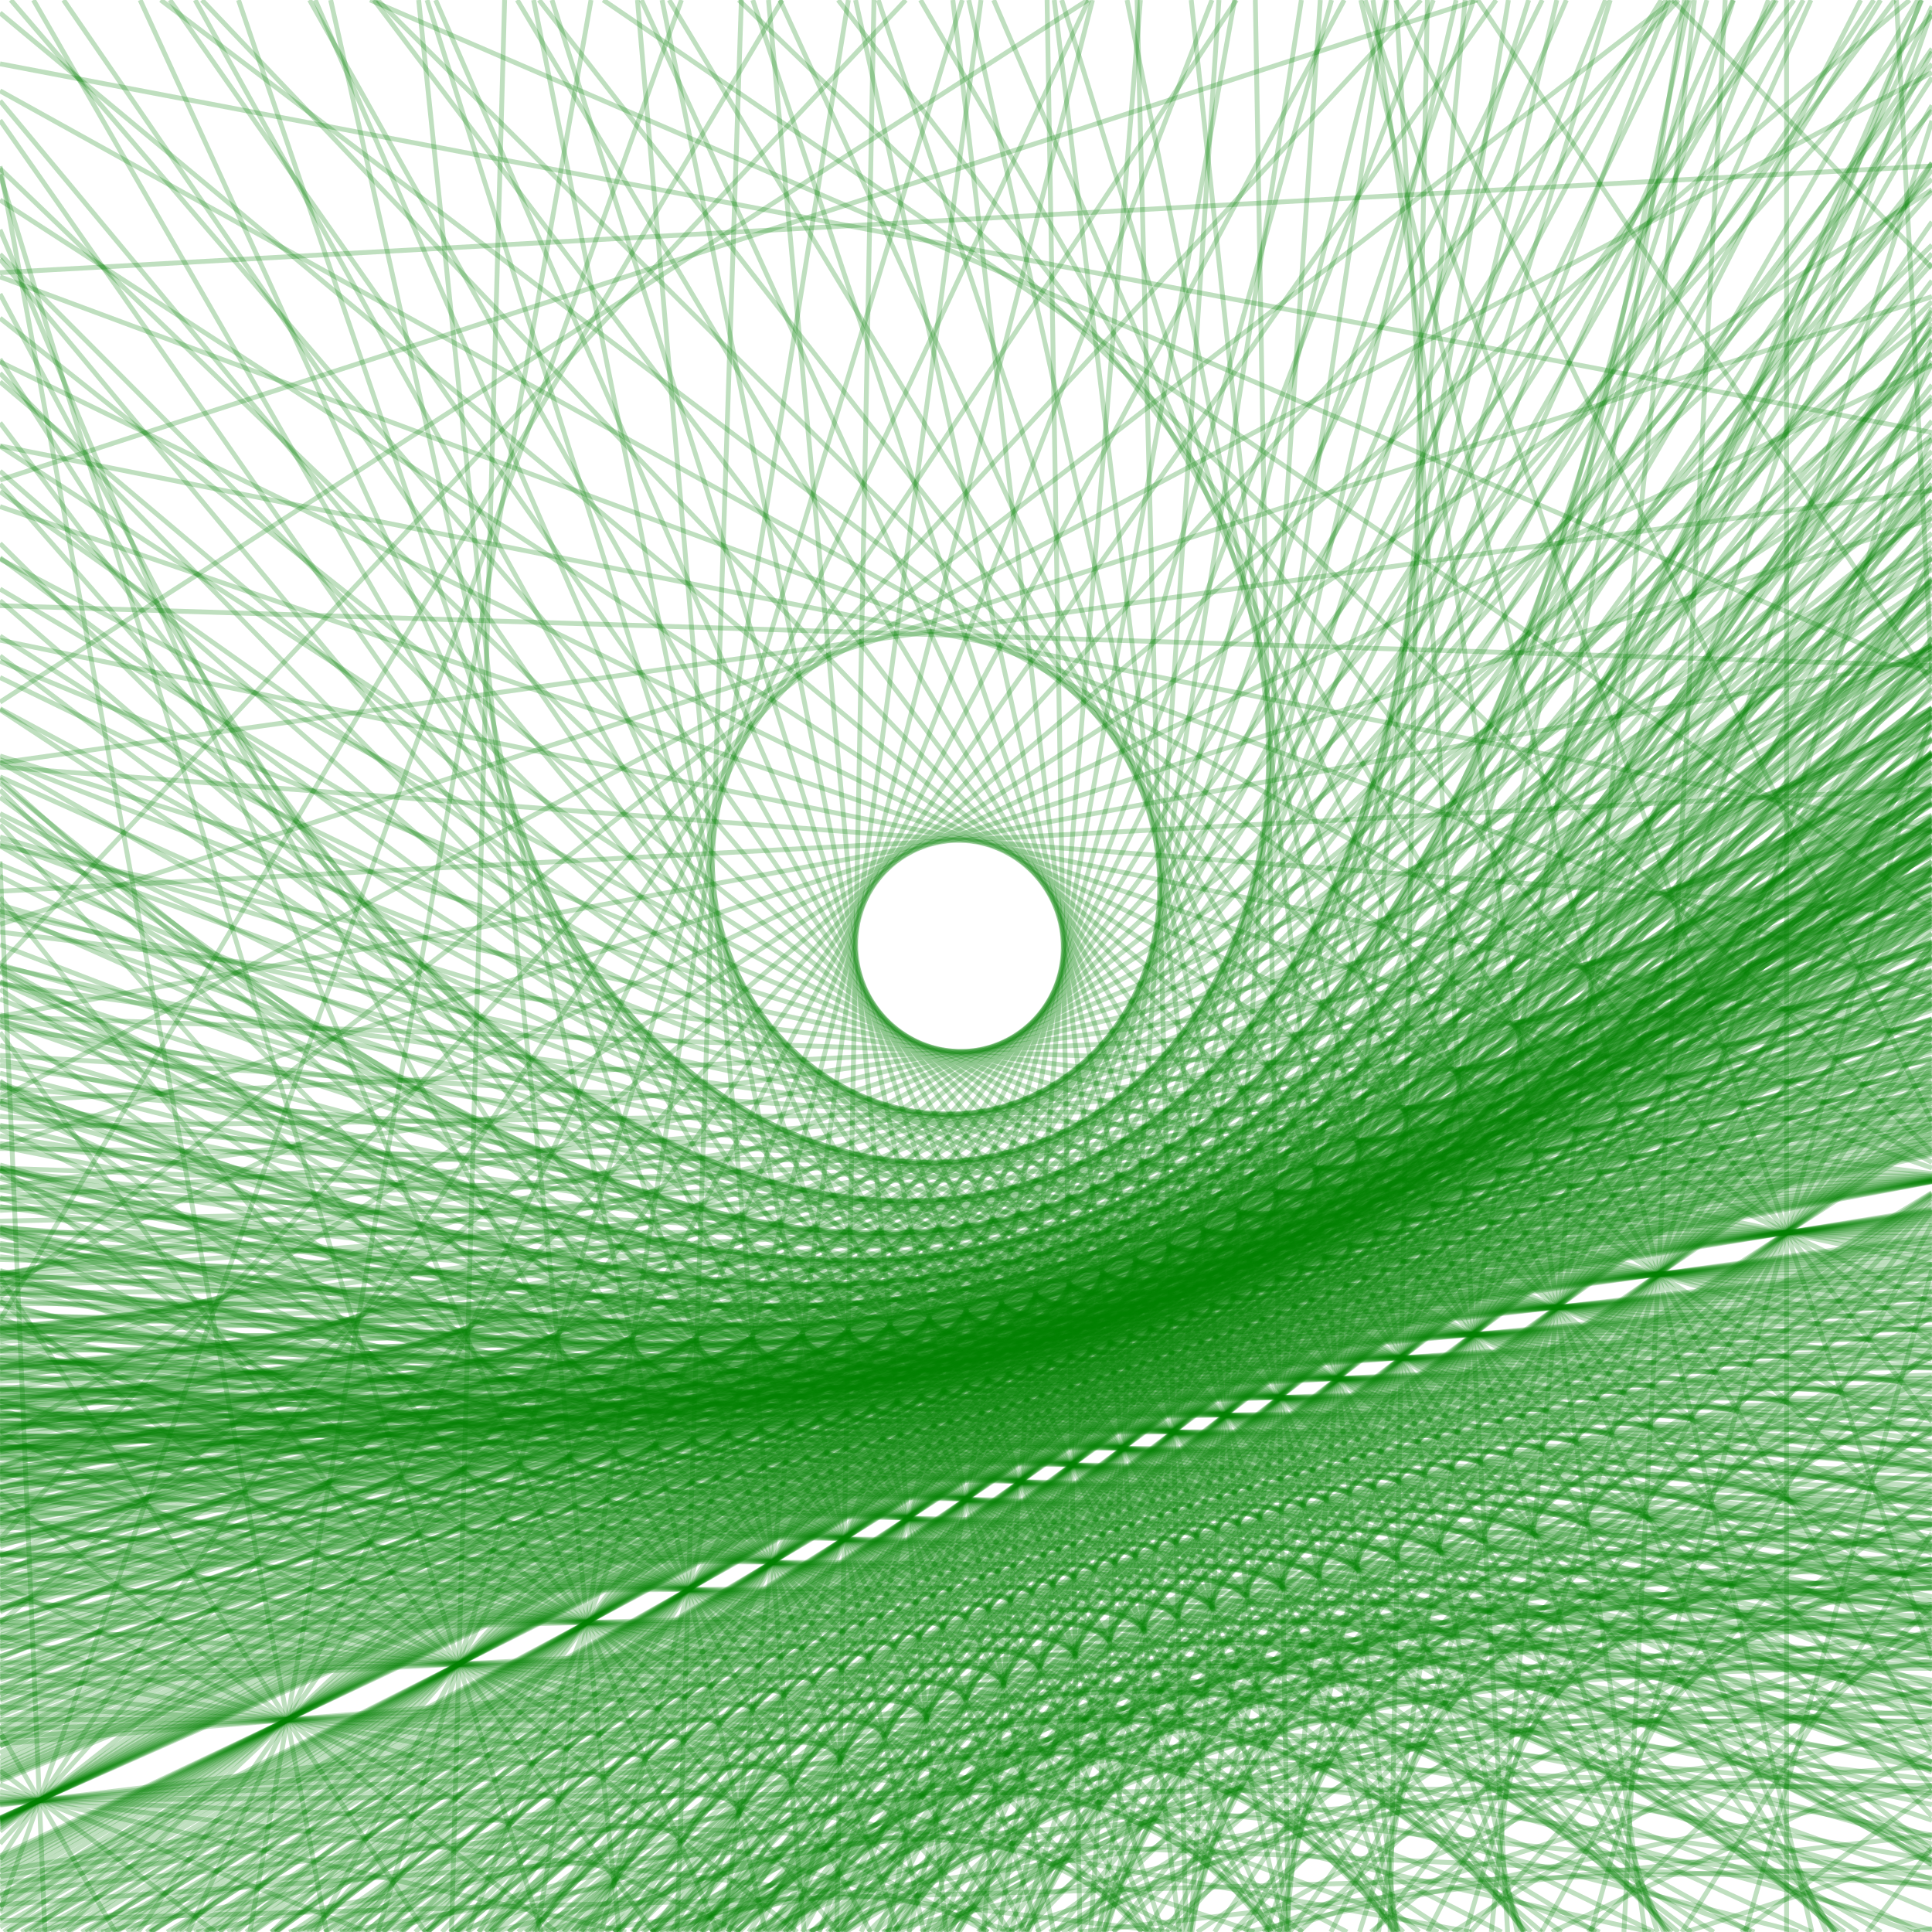 <?xml version="1.0" encoding="UTF-8"?>
<!DOCTYPE svg PUBLIC "-//W3C//DTD SVG 1.1//EN"
    "http://www.w3.org/Graphics/SVG/1.1/DTD/svg11.dtd"><svg width="400" height="400" stroke="black" fill="none" fill-opacity="0.75" font-style="italic" font-family="CMU Serif, sans-serif" xmlns="http://www.w3.org/2000/svg" xmlns:xlink="http://www.w3.org/1999/xlink" version="1.1"><filter id="blur"><feGaussianBlur stdDeviation="2"/></filter><rect width="100%" height="100%" fill="white" stroke="none" fill-opacity="1"/><polygon points="255.606,0.0 183.95,400.0 " stroke-opacity="0.25" stroke="green"/><polygon points="305.094,-5.684341886080802e-14 169.665,400 " stroke-opacity="0.25" stroke="green"/><polygon points="349.422,0.0 156.87,400.0 " stroke-opacity="0.25" stroke="green"/><polygon points="389.357,0.0 145.343,400.0 " stroke-opacity="0.25" stroke="green"/><polygon points="400,35.127 134.904,400.0 " stroke-opacity="0.25" stroke="green"/><polygon points="400,70.176 125.407,400.0 " stroke-opacity="0.25" stroke="green"/><polygon points="400,95.211 116.729,400.0 " stroke-opacity="0.25" stroke="green"/><polygon points="400,113.987 108.769,400.0 " stroke-opacity="0.25" stroke="green"/><polygon points="400,128.59 101.441,400 " stroke-opacity="0.25" stroke="green"/><polygon points="400,140.273 94.673,400 " stroke-opacity="0.25" stroke="green"/><polygon points="400,149.832 88.403,400 " stroke-opacity="0.25" stroke="green"/><polygon points="400,157.798 82.578,400 " stroke-opacity="0.25" stroke="green"/><polygon points="400,164.538 77.152,400.0 " stroke-opacity="0.25" stroke="green"/><polygon points="400,170.315 72.086,400.0 " stroke-opacity="0.25" stroke="green"/><polygon points="400,175.322 67.345,400 " stroke-opacity="0.25" stroke="green"/><polygon points="275.685,0.0 164.076,400.0 " stroke-opacity="0.25" stroke="green"/><polygon points="324.306,0.0 150.819,400.0 " stroke-opacity="0.25" stroke="green"/><polygon points="367.834,0.0 138.952,400.0 " stroke-opacity="0.25" stroke="green"/><polygon points="400.0,10.085 128.266,400.0 " stroke-opacity="0.25" stroke="green"/><polygon points="400,52.491 118.593,400 " stroke-opacity="0.25" stroke="green"/><polygon points="400,81.948 109.796,400 " stroke-opacity="0.25" stroke="green"/><polygon points="400.0,103.601 101.761,400.0 " stroke-opacity="0.25" stroke="green"/><polygon points="400,120.189 94.393,400 " stroke-opacity="0.25" stroke="green"/><polygon points="400,133.303 87.612,400 " stroke-opacity="0.25" stroke="green"/><polygon points="400.0,143.931 81.351,400 " stroke-opacity="0.25" stroke="green"/><polygon points="400.0,152.718 75.552,400 " stroke-opacity="0.25" stroke="green"/><polygon points="400,160.105 70.166,400.0 " stroke-opacity="0.25" stroke="green"/><polygon points="400.0,166.401 65.15,400.0 " stroke-opacity="0.25" stroke="green"/><polygon points="400,171.832 60.468,400.0 " stroke-opacity="0.25" stroke="green"/><polygon points="400.0,176.565 56.087,400.0 " stroke-opacity="0.25" stroke="green"/><polygon points="296.759,-5.684341886080802e-14 143.628,400 " stroke-opacity="0.25" stroke="green"/><polygon points="344.921,-5.684341886080802e-14 131.321,400 " stroke-opacity="0.25" stroke="green"/><polygon points="387.966,-5.684341886080802e-14 120.323,400 " stroke-opacity="0.25" stroke="green"/><polygon points="400.0,33.733 110.433,400.0 " stroke-opacity="0.25" stroke="green"/><polygon points="400.0,68.475 101.494,400.0 " stroke-opacity="0.25" stroke="green"/><polygon points="400,93.421 93.373,400 " stroke-opacity="0.25" stroke="green"/><polygon points="400.0,112.203 85.964,400 " stroke-opacity="0.25" stroke="green"/><polygon points="400.0,126.853 79.177,400 " stroke-opacity="0.25" stroke="green"/><polygon points="400,138.6 72.937,400.0 " stroke-opacity="0.25" stroke="green"/><polygon points="400.0,148.23 67.18,400 " stroke-opacity="0.25" stroke="green"/><polygon points="400.0,156.267 61.852,400 " stroke-opacity="0.25" stroke="green"/><polygon points="400.0,163.076 56.907,400.0 " stroke-opacity="0.25" stroke="green"/><polygon points="400,168.919 52.305,400 " stroke-opacity="0.25" stroke="green"/><polygon points="400.0,173.987 48.012,400.0 " stroke-opacity="0.25" stroke="green"/><polygon points="400.0,178.426 43.997,400 " stroke-opacity="0.25" stroke="green"/><polygon points="319.311,0.0 122.155,400.0 " stroke-opacity="0.25" stroke="green"/><polygon points="367.39,-5.684341886080802e-14 110.774,400 " stroke-opacity="0.25" stroke="green"/><polygon points="400.0,13.229 100.63,400 " stroke-opacity="0.25" stroke="green"/><polygon points="400,54.51 91.533,400.0 " stroke-opacity="0.25" stroke="green"/><polygon points="400.0,83.328 83.328,400.0 " stroke-opacity="0.25" stroke="green"/><polygon points="400.0,104.587 75.891,400.0 " stroke-opacity="0.25" stroke="green"/><polygon points="400,120.917 69.118,400.0 " stroke-opacity="0.25" stroke="green"/><polygon points="400.0,133.852 62.924,400.0 " stroke-opacity="0.25" stroke="green"/><polygon points="400,144.353 57.238,400 " stroke-opacity="0.25" stroke="green"/><polygon points="400,153.047 52,400.0 " stroke-opacity="0.25" stroke="green"/><polygon points="400,160.364 47.159,400.0 " stroke-opacity="0.25" stroke="green"/><polygon points="400.0,166.607 42.671,400.0 " stroke-opacity="0.25" stroke="green"/><polygon points="400.0,171.996 38.499,400 " stroke-opacity="0.25" stroke="green"/><polygon points="400,176.695 34.612,400 " stroke-opacity="0.25" stroke="green"/><polygon points="400.0,180.829 30.98,400 " stroke-opacity="0.25" stroke="green"/><polygon points="343.938,-5.684341886080802e-14 99.124,400 " stroke-opacity="0.25" stroke="green"/><polygon points="392.288,-5.684341886080802e-14 88.703,400 " stroke-opacity="0.25" stroke="green"/><polygon points="400.0,39.579 79.455,400.0 " stroke-opacity="0.25" stroke="green"/><polygon points="400.0,73.112 71.191,400.0 " stroke-opacity="0.25" stroke="green"/><polygon points="400.0,97.251 63.763,400.0 " stroke-opacity="0.25" stroke="green"/><polygon points="400.0,115.457 57.049,400 " stroke-opacity="0.25" stroke="green"/><polygon points="400.0,129.679 50.953,400 " stroke-opacity="0.25" stroke="green"/><polygon points="400.0,141.095 45.391,400.0 " stroke-opacity="0.25" stroke="green"/><polygon points="400.0,150.461 40.297,400.0 " stroke-opacity="0.25" stroke="green"/><polygon points="400,158.284 35.614,400 " stroke-opacity="0.25" stroke="green"/><polygon points="400.0,164.916 31.295,400.0 " stroke-opacity="0.25" stroke="green"/><polygon points="400,170.61 27.298,400.0 " stroke-opacity="0.25" stroke="green"/><polygon points="400.0,175.552 23.589,400.0 " stroke-opacity="0.25" stroke="green"/><polygon points="400.0,179.881 20.137,400 " stroke-opacity="0.25" stroke="green"/><polygon points="400.0,183.705 16.917,400 " stroke-opacity="0.25" stroke="green"/><polygon points="371.413,0.0 73.854,400.0 " stroke-opacity="0.25" stroke="green"/><polygon points="400.0,22.896 64.511,400.0 " stroke-opacity="0.25" stroke="green"/><polygon points="400.0,62.43 56.266,400 " stroke-opacity="0.25" stroke="green"/><polygon points="400.0,90.036 48.937,400.0 " stroke-opacity="0.25" stroke="green"/><polygon points="400,110.404 42.379,400 " stroke-opacity="0.25" stroke="green"/><polygon points="400.0,126.052 36.476,400.0 " stroke-opacity="0.25" stroke="green"/><polygon points="400.0,138.449 31.135,400.0 " stroke-opacity="0.25" stroke="green"/><polygon points="400.0,148.513 26.28,400.0 " stroke-opacity="0.25" stroke="green"/><polygon points="400,156.847 21.846,400 " stroke-opacity="0.25" stroke="green"/><polygon points="400.0,163.86 17.782,400 " stroke-opacity="0.25" stroke="green"/><polygon points="400,169.845 14.042,400 " stroke-opacity="0.25" stroke="green"/><polygon points="400.0,175.011 10.591,400.0 " stroke-opacity="0.25" stroke="green"/><polygon points="400.0,179.516 7.394,400 " stroke-opacity="0.25" stroke="green"/><polygon points="400,183.479 4.426,400.0 " stroke-opacity="0.25" stroke="green"/><polygon points="400.0,186.993 1.663,400 " stroke-opacity="0.25" stroke="green"/><polygon points="400.0,3.13 45.434,400 " stroke-opacity="0.25" stroke="green"/><polygon points="400,50.73 37.403,400 " stroke-opacity="0.25" stroke="green"/><polygon points="400,82.698 30.371,400.0 " stroke-opacity="0.25" stroke="green"/><polygon points="400,105.648 24.161,400.0 " stroke-opacity="0.25" stroke="green"/><polygon points="400.0,122.925 18.638,400.0 " stroke-opacity="0.25" stroke="green"/><polygon points="400.0,136.4 13.694,400.0 " stroke-opacity="0.25" stroke="green"/><polygon points="400,147.205 9.242,400.0 " stroke-opacity="0.25" stroke="green"/><polygon points="400.0,156.061 5.212,400.0 " stroke-opacity="0.25" stroke="green"/><polygon points="400.0,163.452 1.547,400.0 " stroke-opacity="0.25" stroke="green"/><polygon points="0.0,398.968 400.0,169.714 " stroke-opacity="0.25" stroke="green"/><polygon points="0.0,397.294 400.0,175.087 " stroke-opacity="0.25" stroke="green"/><polygon points="0.0,395.843 400.0,179.747 " stroke-opacity="0.25" stroke="green"/><polygon points="5.684341886080802e-14,394.571 400,183.829 " stroke-opacity="0.25" stroke="green"/><polygon points="0.0,393.449 400.0,187.433 " stroke-opacity="0.25" stroke="green"/><polygon points="0.0,392.451 400.0,190.638 " stroke-opacity="0.25" stroke="green"/><polygon points="400,37.097 12.574,400.0 " stroke-opacity="0.25" stroke="green"/><polygon points="400.0,74.851 6.276,400.0 " stroke-opacity="0.25" stroke="green"/><polygon points="400.0,101.021 0.816,400 " stroke-opacity="0.25" stroke="green"/><polygon points="-5.684341886080802e-14,397.256 400,120.228 " stroke-opacity="0.25" stroke="green"/><polygon points="-5.684341886080802e-14,394.689 400,134.926 " stroke-opacity="0.25" stroke="green"/><polygon points="0.0,392.661 400.0,146.535 " stroke-opacity="0.25" stroke="green"/><polygon points="-5.684341886080802e-14,391.019 400,155.937 " stroke-opacity="0.25" stroke="green"/><polygon points="-5.684341886080802e-14,389.662 400,163.706 " stroke-opacity="0.25" stroke="green"/><polygon points="0.0,388.521 400.0,170.233 " stroke-opacity="0.25" stroke="green"/><polygon points="-5.684341886080802e-14,387.55 400,175.795 " stroke-opacity="0.25" stroke="green"/><polygon points="0.0,386.712 400.0,180.591 " stroke-opacity="0.25" stroke="green"/><polygon points="-5.684341886080802e-14,385.982 400,184.769 " stroke-opacity="0.25" stroke="green"/><polygon points="-5.684341886080802e-14,385.341 400,188.441 " stroke-opacity="0.25" stroke="green"/><polygon points="0.0,384.773 400.0,191.693 " stroke-opacity="0.25" stroke="green"/><polygon points="0.0,384.266 400.0,194.595 " stroke-opacity="0.25" stroke="green"/><polygon points="0.0,379.124 400.0,65.875 " stroke-opacity="0.25" stroke="green"/><polygon points="0.0,378.492 400.0,96.27 " stroke-opacity="0.25" stroke="green"/><polygon points="0.0,378.042 400.0,117.864 " stroke-opacity="0.25" stroke="green"/><polygon points="0.0,377.707 400.0,133.996 " stroke-opacity="0.25" stroke="green"/><polygon points="0.0,377.446 400.0,146.506 " stroke-opacity="0.25" stroke="green"/><polygon points="0.0,377.238 400.0,156.49 " stroke-opacity="0.25" stroke="green"/><polygon points="0.0,377.069 400.0,164.644 " stroke-opacity="0.25" stroke="green"/><polygon points="-5.684341886080802e-14,376.927 400,171.428 " stroke-opacity="0.25" stroke="green"/><polygon points="0.0,376.808 400.0,177.16 " stroke-opacity="0.25" stroke="green"/><polygon points="5.684341886080802e-14,376.706 400,182.069 " stroke-opacity="0.25" stroke="green"/><polygon points="-5.684341886080802e-14,376.618 400,186.318 " stroke-opacity="0.25" stroke="green"/><polygon points="0.0,376.54 400.0,190.034 " stroke-opacity="0.25" stroke="green"/><polygon points="0.0,376.472 400.0,193.31 " stroke-opacity="0.25" stroke="green"/><polygon points="0.0,376.411 400.0,196.22 " stroke-opacity="0.25" stroke="green"/><polygon points="0.0,376.357 400.0,198.822 " stroke-opacity="0.25" stroke="green"/><polygon points="0.0,351.034 400.0,90.998 " stroke-opacity="0.25" stroke="green"/><polygon points="-5.684341886080802e-14,354.929 400,115.693 " stroke-opacity="0.25" stroke="green"/><polygon points="0.0,357.749 400.0,133.578 " stroke-opacity="0.25" stroke="green"/><polygon points="0.0,359.886 400.0,147.129 " stroke-opacity="0.25" stroke="green"/><polygon points="5.684341886080802e-14,361.562 400,157.752 " stroke-opacity="0.25" stroke="green"/><polygon points="0.0,362.91 400.0,166.302 " stroke-opacity="0.25" stroke="green"/><polygon points="0.0,364.019 400.0,173.332 " stroke-opacity="0.25" stroke="green"/><polygon points="0.0,364.947 400.0,179.216 " stroke-opacity="0.25" stroke="green"/><polygon points="0.0,365.734 400.0,184.211 " stroke-opacity="0.25" stroke="green"/><polygon points="0.0,366.412 400.0,188.505 " stroke-opacity="0.25" stroke="green"/><polygon points="-5.684341886080802e-14,367 400,192.237 " stroke-opacity="0.25" stroke="green"/><polygon points="0.0,367.516 400.0,195.509 " stroke-opacity="0.25" stroke="green"/><polygon points="-5.684341886080802e-14,367.972 400,198.402 " stroke-opacity="0.25" stroke="green"/><polygon points="0.0,368.379 400.0,200.977 " stroke-opacity="0.25" stroke="green"/><polygon points="0.0,368.743 400.0,203.286 " stroke-opacity="0.25" stroke="green"/><polygon points="0.0,326.26 400.0,113.504 " stroke-opacity="0.25" stroke="green"/><polygon points="0.0,333.757 400.0,133.634 " stroke-opacity="0.25" stroke="green"/><polygon points="0.0,339.269 400.0,148.435 " stroke-opacity="0.25" stroke="green"/><polygon points="0.0,343.492 400.0,159.774 " stroke-opacity="0.25" stroke="green"/><polygon points="5.684341886080802e-14,346.831 400,168.739 " stroke-opacity="0.25" stroke="green"/><polygon points="0.0,349.537 400.0,176.005 " stroke-opacity="0.25" stroke="green"/><polygon points="0.0,351.774 400.0,182.014 " stroke-opacity="0.25" stroke="green"/><polygon points="0.0,353.655 400.0,187.065 " stroke-opacity="0.25" stroke="green"/><polygon points="5.684341886080802e-14,355.259 400,191.371 " stroke-opacity="0.25" stroke="green"/><polygon points="0.0,356.642 400.0,195.084 " stroke-opacity="0.25" stroke="green"/><polygon points="0.0,357.847 400.0,198.321 " stroke-opacity="0.25" stroke="green"/><polygon points="0.0,358.907 400.0,201.166 " stroke-opacity="0.25" stroke="green"/><polygon points="0.0,359.846 400.0,203.687 " stroke-opacity="0.25" stroke="green"/><polygon points="0.0,360.684 400.0,205.937 " stroke-opacity="0.25" stroke="green"/><polygon points="0.0,361.436 400.0,207.956 " stroke-opacity="0.25" stroke="green"/><polygon points="0.0,303.925 400.0,134.127 " stroke-opacity="0.25" stroke="green"/><polygon points="0.0,314.43 400.0,150.487 " stroke-opacity="0.25" stroke="green"/><polygon points="0.0,322.242 400.0,162.653 " stroke-opacity="0.25" stroke="green"/><polygon points="0.0,328.28 400.0,172.055 " stroke-opacity="0.25" stroke="green"/><polygon points="-5.684341886080802e-14,333.085 400,179.539 " stroke-opacity="0.25" stroke="green"/><polygon points="0.0,337.001 400.0,185.638 " stroke-opacity="0.25" stroke="green"/><polygon points="0.0,340.253 400.0,190.703 " stroke-opacity="0.25" stroke="green"/><polygon points="0.0,342.998 400.0,194.977 " stroke-opacity="0.25" stroke="green"/><polygon points="0.0,345.344 400.0,198.631 " stroke-opacity="0.25" stroke="green"/><polygon points="-5.684341886080802e-14,347.374 400,201.792 " stroke-opacity="0.25" stroke="green"/><polygon points="0.0,349.146 400.0,204.553 " stroke-opacity="0.25" stroke="green"/><polygon points="0.0,350.708 400.0,206.985 " stroke-opacity="0.25" stroke="green"/><polygon points="0.0,352.094 400.0,209.144 " stroke-opacity="0.25" stroke="green"/><polygon points="0.0,353.333 400.0,211.073 " stroke-opacity="0.25" stroke="green"/><polygon points="0.0,354.447 400.0,212.808 " stroke-opacity="0.25" stroke="green"/><polygon points="-5.684341886080802e-14,283.385 400,153.417 " stroke-opacity="0.25" stroke="green"/><polygon points="0.0,296.528 400.0,166.56 " stroke-opacity="0.25" stroke="green"/><polygon points="5.684341886080802e-14,306.385 400,176.417 " stroke-opacity="0.25" stroke="green"/><polygon points="5.684341886080802e-14,314.052 400,184.084 " stroke-opacity="0.25" stroke="green"/><polygon points="-5.684341886080802e-14,320.186 400,190.218 " stroke-opacity="0.25" stroke="green"/><polygon points="0.0,325.204 400.0,195.236 " stroke-opacity="0.25" stroke="green"/><polygon points="0.0,329.386 400.0,199.418 " stroke-opacity="0.25" stroke="green"/><polygon points="0.0,332.925 400.0,202.957 " stroke-opacity="0.25" stroke="green"/><polygon points="0.0,335.958 400.0,205.99 " stroke-opacity="0.25" stroke="green"/><polygon points="-5.684341886080802e-14,338.586 400,208.618 " stroke-opacity="0.25" stroke="green"/><polygon points="0.0,340.886 400.0,210.918 " stroke-opacity="0.25" stroke="green"/><polygon points="0.0,342.916 400.0,212.948 " stroke-opacity="0.25" stroke="green"/><polygon points="0.0,344.72 400.0,214.752 " stroke-opacity="0.25" stroke="green"/><polygon points="-5.684341886080802e-14,346.334 400,216.366 " stroke-opacity="0.25" stroke="green"/><polygon points="5.684341886080802e-14,347.787 400,217.819 " stroke-opacity="0.25" stroke="green"/><polygon points="-5.684341886080802e-14,264.144 400,171.804 " stroke-opacity="0.25" stroke="green"/><polygon points="-5.684341886080802e-14,279.719 400,182.111 " stroke-opacity="0.25" stroke="green"/><polygon points="0.0,291.468 400.0,189.886 " stroke-opacity="0.25" stroke="green"/><polygon points="5.684341886080802e-14,300.647 400,195.96 " stroke-opacity="0.25" stroke="green"/><polygon points="0.0,308.016 400.0,200.837 " stroke-opacity="0.25" stroke="green"/><polygon points="5.684341886080802e-14,314.063 400,204.838 " stroke-opacity="0.25" stroke="green"/><polygon points="5.684341886080802e-14,319.113 400,208.18 " stroke-opacity="0.25" stroke="green"/><polygon points="0.0,323.395 400.0,211.014 " stroke-opacity="0.25" stroke="green"/><polygon points="0.0,327.071 400.0,213.446 " stroke-opacity="0.25" stroke="green"/><polygon points="0.0,330.262 400.0,215.558 " stroke-opacity="0.25" stroke="green"/><polygon points="0.0,333.058 400.0,217.408 " stroke-opacity="0.25" stroke="green"/><polygon points="0.0,335.527 400.0,219.042 " stroke-opacity="0.25" stroke="green"/><polygon points="5.684341886080802e-14,337.724 400,220.496 " stroke-opacity="0.25" stroke="green"/><polygon points="0.0,339.692 400.0,221.798 " stroke-opacity="0.25" stroke="green"/><polygon points="-5.684341886080802e-14,341.464 400,222.971 " stroke-opacity="0.25" stroke="green"/><polygon points="0.0,245.805 400.0,189.646 " stroke-opacity="0.25" stroke="green"/><polygon points="-5.684341886080802e-14,263.731 400,197.362 " stroke-opacity="0.25" stroke="green"/><polygon points="0.0,277.301 400.0,203.202 " stroke-opacity="0.25" stroke="green"/><polygon points="-5.684341886080802e-14,287.929 400,207.777 " stroke-opacity="0.25" stroke="green"/><polygon points="0.0,296.48 400.0,211.457 " stroke-opacity="0.25" stroke="green"/><polygon points="0.0,303.507 400.0,214.482 " stroke-opacity="0.25" stroke="green"/><polygon points="0.0,309.385 400.0,217.012 " stroke-opacity="0.25" stroke="green"/><polygon points="0.0,314.375 400.0,219.159 " stroke-opacity="0.25" stroke="green"/><polygon points="-5.684341886080802e-14,318.663 400,221.005 " stroke-opacity="0.25" stroke="green"/><polygon points="0.0,322.388 400.0,222.608 " stroke-opacity="0.25" stroke="green"/><polygon points="0.0,325.654 400.0,224.014 " stroke-opacity="0.25" stroke="green"/><polygon points="-5.684341886080802e-14,328.54 400,225.256 " stroke-opacity="0.25" stroke="green"/><polygon points="0.0,331.11 400.0,226.362 " stroke-opacity="0.25" stroke="green"/><polygon points="0.0,333.413 400.0,227.353 " stroke-opacity="0.25" stroke="green"/><polygon points="5.684341886080802e-14,335.488 400,228.247 " stroke-opacity="0.25" stroke="green"/><polygon points="0.0,228.029 400.0,207.259 " stroke-opacity="0.25" stroke="green"/><polygon points="0.0,248.334 400.0,212.517 " stroke-opacity="0.25" stroke="green"/><polygon points="-5.684341886080802e-14,263.721 400,216.502 " stroke-opacity="0.25" stroke="green"/><polygon points="0.0,275.783 400.0,219.625 " stroke-opacity="0.25" stroke="green"/><polygon points="0.0,285.494 400.0,222.14 " stroke-opacity="0.25" stroke="green"/><polygon points="0.0,293.479 400.0,224.208 " stroke-opacity="0.25" stroke="green"/><polygon points="0.0,300.162 400.0,225.939 " stroke-opacity="0.25" stroke="green"/><polygon points="0.0,305.836 400.0,227.408 " stroke-opacity="0.25" stroke="green"/><polygon points="0.0,310.714 400.0,228.671 " stroke-opacity="0.25" stroke="green"/><polygon points="-5.684341886080802e-14,314.953 400,229.769 " stroke-opacity="0.25" stroke="green"/><polygon points="0.0,318.67 400.0,230.732 " stroke-opacity="0.25" stroke="green"/><polygon points="0.0,321.957 400.0,231.583 " stroke-opacity="0.25" stroke="green"/><polygon points="-5.684341886080802e-14,324.884 400,232.341 " stroke-opacity="0.25" stroke="green"/><polygon points="0.0,327.506 400.0,233.02 " stroke-opacity="0.25" stroke="green"/><polygon points="-5.684341886080802e-14,329.87 400,233.632 " stroke-opacity="0.25" stroke="green"/><polygon points="0.0,210.513 400.0,224.938 " stroke-opacity="0.25" stroke="green"/><polygon points="-5.684341886080802e-14,233.322 400,227.772 " stroke-opacity="0.25" stroke="green"/><polygon points="0.0,250.587 400.0,229.916 " stroke-opacity="0.25" stroke="green"/><polygon points="-5.684341886080802e-14,264.11 400,231.596 " stroke-opacity="0.25" stroke="green"/><polygon points="0.0,274.989 400.0,232.948 " stroke-opacity="0.25" stroke="green"/><polygon points="0.0,283.931 400.0,234.058 " stroke-opacity="0.25" stroke="green"/><polygon points="0.0,291.41 400.0,234.987 " stroke-opacity="0.25" stroke="green"/><polygon points="0.0,297.758 400.0,235.776 " stroke-opacity="0.25" stroke="green"/><polygon points="-5.684341886080802e-14,303.214 400,236.454 " stroke-opacity="0.25" stroke="green"/><polygon points="0.0,307.953 400.0,237.043 " stroke-opacity="0.25" stroke="green"/><polygon points="0.0,312.109 400.0,237.559 " stroke-opacity="0.25" stroke="green"/><polygon points="-5.684341886080802e-14,315.781 400,238.015 " stroke-opacity="0.25" stroke="green"/><polygon points="0.0,319.051 400.0,238.421 " stroke-opacity="0.25" stroke="green"/><polygon points="0.0,321.981 400.0,238.785 " stroke-opacity="0.25" stroke="green"/><polygon points="5.684341886080802e-14,324.621 400,239.113 " stroke-opacity="0.25" stroke="green"/><polygon points="-5.684341886080802e-14,192.963 400,242.985 " stroke-opacity="0.25" stroke="green"/><polygon points="-5.684341886080802e-14,218.504 400,243.326 " stroke-opacity="0.25" stroke="green"/><polygon points="-5.684341886080802e-14,237.771 400,243.583 " stroke-opacity="0.25" stroke="green"/><polygon points="5.684341886080802e-14,252.824 400,243.784 " stroke-opacity="0.25" stroke="green"/><polygon points="0.0,264.908 400.0,243.945 " stroke-opacity="0.25" stroke="green"/><polygon points="0.0,274.823 400.0,244.077 " stroke-opacity="0.25" stroke="green"/><polygon points="5.684341886080802e-14,283.105 400,244.188 " stroke-opacity="0.25" stroke="green"/><polygon points="0.0,290.127 400.0,244.282 " stroke-opacity="0.25" stroke="green"/><polygon points="0.0,296.156 400.0,244.362 " stroke-opacity="0.25" stroke="green"/><polygon points="0.0,301.388 400.0,244.432 " stroke-opacity="0.25" stroke="green"/><polygon points="0.0,305.972 400.0,244.493 " stroke-opacity="0.25" stroke="green"/><polygon points="0.0,310.022 400.0,244.547 " stroke-opacity="0.25" stroke="green"/><polygon points="5.684341886080802e-14,313.625 400,244.595 " stroke-opacity="0.25" stroke="green"/><polygon points="0.0,316.851 400.0,244.638 " stroke-opacity="0.25" stroke="green"/><polygon points="-5.684341886080802e-14,319.757 400,244.677 " stroke-opacity="0.25" stroke="green"/><polygon points="-5.684341886080802e-14,175.078 400,261.723 " stroke-opacity="0.25" stroke="green"/><polygon points="0.0,203.694 400.0,259.394 " stroke-opacity="0.25" stroke="green"/><polygon points="5.684341886080802e-14,225.155 400,257.647 " stroke-opacity="0.25" stroke="green"/><polygon points="5.684341886080802e-14,241.848 400,256.289 " stroke-opacity="0.25" stroke="green"/><polygon points="0.0,255.202 400.0,255.202 " stroke-opacity="0.25" stroke="green"/><polygon points="0.0,266.128 400.0,254.312 " stroke-opacity="0.25" stroke="green"/><polygon points="0.0,275.233 400.0,253.571 " stroke-opacity="0.25" stroke="green"/><polygon points="0.0,282.937 400.0,252.944 " stroke-opacity="0.25" stroke="green"/><polygon points="0.0,289.541 400.0,252.407 " stroke-opacity="0.25" stroke="green"/><polygon points="-5.684341886080802e-14,295.264 400,251.941 " stroke-opacity="0.25" stroke="green"/><polygon points="0.0,300.271 400.0,251.533 " stroke-opacity="0.25" stroke="green"/><polygon points="0.0,304.69 400.0,251.174 " stroke-opacity="0.25" stroke="green"/><polygon points="0.0,308.618 400.0,250.854 " stroke-opacity="0.25" stroke="green"/><polygon points="-5.684341886080802e-14,312.132 400,250.568 " stroke-opacity="0.25" stroke="green"/><polygon points="5.684341886080802e-14,315.295 400,250.311 " stroke-opacity="0.25" stroke="green"/><polygon points="0.0,156.524 400.0,281.528 " stroke-opacity="0.25" stroke="green"/><polygon points="0.0,188.697 400.0,276.22 " stroke-opacity="0.25" stroke="green"/><polygon points="0.0,212.623 400.0,272.272 " stroke-opacity="0.25" stroke="green"/><polygon points="0.0,231.113 400.0,269.222 " stroke-opacity="0.25" stroke="green"/><polygon points="-5.684341886080802e-14,245.831 400,266.794 " stroke-opacity="0.25" stroke="green"/><polygon points="0.0,257.824 400.0,264.815 " stroke-opacity="0.25" stroke="green"/><polygon points="0.0,267.784 400.0,263.172 " stroke-opacity="0.25" stroke="green"/><polygon points="0.0,276.189 400.0,261.785 " stroke-opacity="0.25" stroke="green"/><polygon points="0.0,283.376 400.0,260.6 " stroke-opacity="0.25" stroke="green"/><polygon points="-5.684341886080802e-14,289.592 400,259.574 " stroke-opacity="0.25" stroke="green"/><polygon points="0.0,295.021 400.0,258.678 " stroke-opacity="0.25" stroke="green"/><polygon points="0.0,299.804 400.0,257.889 " stroke-opacity="0.25" stroke="green"/><polygon points="0.0,304.049 400.0,257.189 " stroke-opacity="0.25" stroke="green"/><polygon points="0.0,307.843 400.0,256.563 " stroke-opacity="0.25" stroke="green"/><polygon points="0.0,311.254 400.0,256 " stroke-opacity="0.25" stroke="green"/><polygon points="0.0,136.909 400.0,302.855 " stroke-opacity="0.25" stroke="green"/><polygon points="0.0,173.301 400.0,294.09 " stroke-opacity="0.25" stroke="green"/><polygon points="0.0,200.057 400.0,287.646 " stroke-opacity="0.25" stroke="green"/><polygon points="0.0,220.556 400.0,282.709 " stroke-opacity="0.25" stroke="green"/><polygon points="5.684341886080802e-14,236.764 400,278.806 " stroke-opacity="0.25" stroke="green"/><polygon points="0.0,249.9 400.0,275.642 " stroke-opacity="0.25" stroke="green"/><polygon points="0.0,260.762 400.0,273.026 " stroke-opacity="0.25" stroke="green"/><polygon points="0.0,269.893 400.0,270.827 " stroke-opacity="0.25" stroke="green"/><polygon points="5.684341886080802e-14,277.677 400,268.952 " stroke-opacity="0.25" stroke="green"/><polygon points="0.0,284.391 400.0,267.335 " stroke-opacity="0.25" stroke="green"/><polygon points="0.0,290.242 400.0,265.926 " stroke-opacity="0.25" stroke="green"/><polygon points="0.0,295.386 400.0,264.687 " stroke-opacity="0.25" stroke="green"/><polygon points="0.0,299.944 400.0,263.59 " stroke-opacity="0.25" stroke="green"/><polygon points="0.0,304.01 400.0,262.61 " stroke-opacity="0.25" stroke="green"/><polygon points="0.0,307.66 400.0,261.731 " stroke-opacity="0.25" stroke="green"/><polygon points="0.0,115.739 400.0,326.294 " stroke-opacity="0.25" stroke="green"/><polygon points="-5.684341886080802e-14,157.261 400,313.361 " stroke-opacity="0.25" stroke="green"/><polygon points="0.0,187.334 400.0,303.994 " stroke-opacity="0.25" stroke="green"/><polygon points="0.0,210.119 400.0,296.897 " stroke-opacity="0.25" stroke="green"/><polygon points="5.684341886080802e-14,227.98 400,291.333 " stroke-opacity="0.25" stroke="green"/><polygon points="0.0,242.356 400.0,286.856 " stroke-opacity="0.25" stroke="green"/><polygon points="0.0,254.178 400.0,283.173 " stroke-opacity="0.25" stroke="green"/><polygon points="0.0,264.07 400.0,280.092 " stroke-opacity="0.25" stroke="green"/><polygon points="0.0,272.469 400.0,277.476 " stroke-opacity="0.25" stroke="green"/><polygon points="0.0,279.69 400.0,275.227 " stroke-opacity="0.25" stroke="green"/><polygon points="-5.684341886080802e-14,285.964 400,273.273 " stroke-opacity="0.25" stroke="green"/><polygon points="0.0,291.466 400.0,271.559 " stroke-opacity="0.25" stroke="green"/><polygon points="-5.684341886080802e-14,296.33 400,270.044 " stroke-opacity="0.25" stroke="green"/><polygon points="0.0,300.661 400.0,268.695 " stroke-opacity="0.25" stroke="green"/><polygon points="0.0,304.542 400.0,267.486 " stroke-opacity="0.25" stroke="green"/><polygon points="-5.684341886080802e-14,92.361 400,352.638 " stroke-opacity="0.25" stroke="green"/><polygon points="0.0,140.275 400.0,334.487 " stroke-opacity="0.25" stroke="green"/><polygon points="-5.684341886080802e-14,174.315 400,321.591 " stroke-opacity="0.25" stroke="green"/><polygon points="0.0,199.745 400.0,311.958 " stroke-opacity="0.25" stroke="green"/><polygon points="-5.684341886080802e-14,219.465 400,304.487 " stroke-opacity="0.25" stroke="green"/><polygon points="0.0,235.204 400.0,298.525 " stroke-opacity="0.25" stroke="green"/><polygon points="0.0,248.056 400.0,293.656 " stroke-opacity="0.25" stroke="green"/><polygon points="0.0,258.75 400.0,289.605 " stroke-opacity="0.25" stroke="green"/><polygon points="0.0,267.787 400.0,286.182 " stroke-opacity="0.25" stroke="green"/><polygon points="0.0,275.524 400.0,283.251 " stroke-opacity="0.25" stroke="green"/><polygon points="0.0,282.223 400.0,280.713 " stroke-opacity="0.25" stroke="green"/><polygon points="0.0,288.08 400.0,278.494 " stroke-opacity="0.25" stroke="green"/><polygon points="0.0,293.244 400.0,276.538 " stroke-opacity="0.25" stroke="green"/><polygon points="0.0,297.831 400.0,274.8 " stroke-opacity="0.25" stroke="green"/><polygon points="0.0,301.933 400.0,273.246 " stroke-opacity="0.25" stroke="green"/><polygon points="0.0,65.864 400.0,383.01 " stroke-opacity="0.25" stroke="green"/><polygon points="0.0,121.96 400.0,358.075 " stroke-opacity="0.25" stroke="green"/><polygon points="-5.684341886080802e-14,160.842 400,340.79 " stroke-opacity="0.25" stroke="green"/><polygon points="-5.684341886080802e-14,189.38 400,328.104 " stroke-opacity="0.25" stroke="green"/><polygon points="0.0,211.217 400.0,318.397 " stroke-opacity="0.25" stroke="green"/><polygon points="-5.684341886080802e-14,228.466 400,310.73 " stroke-opacity="0.25" stroke="green"/><polygon points="0.0,242.435 400.0,304.52 " stroke-opacity="0.25" stroke="green"/><polygon points="0.0,253.978 400.0,299.389 " stroke-opacity="0.25" stroke="green"/><polygon points="0.0,263.677 400.0,295.078 " stroke-opacity="0.25" stroke="green"/><polygon points="-5.684341886080802e-14,271.941 400,291.404 " stroke-opacity="0.25" stroke="green"/><polygon points="0.0,279.066 400.0,288.237 " stroke-opacity="0.25" stroke="green"/><polygon points="0.0,285.274 400.0,285.477 " stroke-opacity="0.25" stroke="green"/><polygon points="-5.684341886080802e-14,290.729 400,283.052 " stroke-opacity="0.25" stroke="green"/><polygon points="0.0,295.562 400.0,280.904 " stroke-opacity="0.25" stroke="green"/><polygon points="0.0,299.873 400.0,278.988 " stroke-opacity="0.25" stroke="green"/><polygon points="0.0,34.906 380.135,400.0 " stroke-opacity="0.25" stroke="green"/><polygon points="5.684341886080802e-14,101.796 400,384.962 " stroke-opacity="0.25" stroke="green"/><polygon points="0.0,146.719 400.0,362.05 " stroke-opacity="0.25" stroke="green"/><polygon points="-5.684341886080802e-14,178.971 400,345.6 " stroke-opacity="0.25" stroke="green"/><polygon points="-5.684341886080802e-14,203.249 400,333.217 " stroke-opacity="0.25" stroke="green"/><polygon points="0.0,222.186 400.0,323.559 " stroke-opacity="0.25" stroke="green"/><polygon points="-5.684341886080802e-14,237.369 400,315.814 " stroke-opacity="0.25" stroke="green"/><polygon points="0.0,249.814 400.0,309.467 " stroke-opacity="0.25" stroke="green"/><polygon points="0.0,260.201 400.0,304.17 " stroke-opacity="0.25" stroke="green"/><polygon points="0.0,269 400.0,299.681 " stroke-opacity="0.25" stroke="green"/><polygon points="0.0,276.551 400.0,295.83 " stroke-opacity="0.25" stroke="green"/><polygon points="0.0,283.1 400.0,292.49 " stroke-opacity="0.25" stroke="green"/><polygon points="5.684341886080802e-14,288.836 400,289.564 " stroke-opacity="0.25" stroke="green"/><polygon points="0.0,293.9 400.0,286.981 " stroke-opacity="0.25" stroke="green"/><polygon points="0.0,298.405 400.0,284.684 " stroke-opacity="0.25" stroke="green"/><polygon points="2.241,0.0 345.535,400.0 " stroke-opacity="0.25" stroke="green"/><polygon points="5.684341886080802e-14,79.054 380.605,400 " stroke-opacity="0.25" stroke="green"/><polygon points="-5.684341886080802e-14,131.701 400,385.986 " stroke-opacity="0.25" stroke="green"/><polygon points="0.0,168.464 400.0,364.78 " stroke-opacity="0.25" stroke="green"/><polygon points="0.0,195.588 400.0,349.134 " stroke-opacity="0.25" stroke="green"/><polygon points="0.0,216.426 400.0,337.114 " stroke-opacity="0.25" stroke="green"/><polygon points="0.0,232.935 400.0,327.591 " stroke-opacity="0.25" stroke="green"/><polygon points="0.0,246.338 400.0,319.86 " stroke-opacity="0.25" stroke="green"/><polygon points="0.0,257.435 400.0,313.458 " stroke-opacity="0.25" stroke="green"/><polygon points="0.0,266.775 400.0,308.071 " stroke-opacity="0.25" stroke="green"/><polygon points="5.684341886080802e-14,274.745 400,303.474 " stroke-opacity="0.25" stroke="green"/><polygon points="-5.684341886080802e-14,281.624 400,299.505 " stroke-opacity="0.25" stroke="green"/><polygon points="0.0,287.624 400.0,296.045 " stroke-opacity="0.25" stroke="green"/><polygon points="5.684341886080802e-14,292.902 400,293 " stroke-opacity="0.25" stroke="green"/><polygon points="0.0,297.581 400.0,290.301 " stroke-opacity="0.25" stroke="green"/><polygon points="35.174,0.0 315.516,400.0 " stroke-opacity="0.25" stroke="green"/><polygon points="0.0,52.65 346.128,400.0 " stroke-opacity="0.25" stroke="green"/><polygon points="0.0,115.46 381.936,400.0 " stroke-opacity="0.25" stroke="green"/><polygon points="-5.684341886080802e-14,157.805 400,386.082 " stroke-opacity="0.25" stroke="green"/><polygon points="0.0,188.286 400.0,366.377 " stroke-opacity="0.25" stroke="green"/><polygon points="-5.684341886080802e-14,211.276 400,351.514 " stroke-opacity="0.25" stroke="green"/><polygon points="0.0,229.234 400.0,339.905 " stroke-opacity="0.25" stroke="green"/><polygon points="0.0,243.65 400.0,330.585 " stroke-opacity="0.25" stroke="green"/><polygon points="0.0,255.478 400.0,322.939 " stroke-opacity="0.25" stroke="green"/><polygon points="0.0,265.356 400.0,316.553 " stroke-opacity="0.25" stroke="green"/><polygon points="0.0,273.731 400.0,311.138 " stroke-opacity="0.25" stroke="green"/><polygon points="0.0,280.921 400.0,306.49 " stroke-opacity="0.25" stroke="green"/><polygon points="0.0,287.161 400.0,302.456 " stroke-opacity="0.25" stroke="green"/><polygon points="-5.684341886080802e-14,292.628 400,298.922 " stroke-opacity="0.25" stroke="green"/><polygon points="0.0,297.457 400.0,295.8 " stroke-opacity="0.25" stroke="green"/><polygon points="64.104,0.0 288.665,400.0 " stroke-opacity="0.25" stroke="green"/><polygon points="0.0,20.884 315.884,400 " stroke-opacity="0.25" stroke="green"/><polygon points="0.0,97.54 347.497,400.0 " stroke-opacity="0.25" stroke="green"/><polygon points="0.0,146.938 384.661,400 " stroke-opacity="0.25" stroke="green"/><polygon points="0.0,181.423 400.0,385.234 " stroke-opacity="0.25" stroke="green"/><polygon points="0.0,206.863 400.0,366.896 " stroke-opacity="0.25" stroke="green"/><polygon points="0.0,226.403 400.0,352.811 " stroke-opacity="0.25" stroke="green"/><polygon points="0.0,241.882 400.0,341.653 " stroke-opacity="0.25" stroke="green"/><polygon points="-5.684341886080802e-14,254.448 400,332.596 " stroke-opacity="0.25" stroke="green"/><polygon points="5.684341886080802e-14,264.852 400,325.096 " stroke-opacity="0.25" stroke="green"/><polygon points="-5.684341886080802e-14,273.607 400,318.785 " stroke-opacity="0.25" stroke="green"/><polygon points="0.0,281.078 400.0,313.4 " stroke-opacity="0.25" stroke="green"/><polygon points="0.0,287.526 400.0,308.752 " stroke-opacity="0.25" stroke="green"/><polygon points="0.0,293.15 400.0,304.699 " stroke-opacity="0.25" stroke="green"/><polygon points="0.0,298.096 400.0,301.133 " stroke-opacity="0.25" stroke="green"/><polygon points="90.189,0.0 263.977,400.0 " stroke-opacity="0.25" stroke="green"/><polygon points="13.155,0.0 288.547,400.0 " stroke-opacity="0.25" stroke="green"/><polygon points="-5.684341886080802e-14,77.274 316.948,400.0 " stroke-opacity="0.25" stroke="green"/><polygon points="0.0,135.808 350.152,400.0 " stroke-opacity="0.25" stroke="green"/><polygon points="0.0,175.128 389.49,400.0 " stroke-opacity="0.25" stroke="green"/><polygon points="0.0,203.361 400.0,383.419 " stroke-opacity="0.25" stroke="green"/><polygon points="5.684341886080802e-14,224.617 400,366.368 " stroke-opacity="0.25" stroke="green"/><polygon points="0.0,241.198 400.0,353.066 " stroke-opacity="0.25" stroke="green"/><polygon points="0.0,254.493 400.0,342.401 " stroke-opacity="0.25" stroke="green"/><polygon points="0.0,265.391 400.0,333.658 " stroke-opacity="0.25" stroke="green"/><polygon points="-5.684341886080802e-14,274.487 400,326.362 " stroke-opacity="0.25" stroke="green"/><polygon points="0.0,282.194 400.0,320.18 " stroke-opacity="0.25" stroke="green"/><polygon points="0.0,288.806 400.0,314.875 " stroke-opacity="0.25" stroke="green"/><polygon points="5.684341886080802e-14,294.543 400,310.273 " stroke-opacity="0.25" stroke="green"/><polygon points="0.0,299.566 400.0,306.243 " stroke-opacity="0.25" stroke="green"/><polygon points="114.285,0.0 240.685,400.0 " stroke-opacity="0.25" stroke="green"/><polygon points="40.409,0.0 263.141,400.0 " stroke-opacity="0.25" stroke="green"/><polygon points="0.0,53.632 289.027,400 " stroke-opacity="0.25" stroke="green"/><polygon points="0.0,124.354 319.194,400.0 " stroke-opacity="0.25" stroke="green"/><polygon points="0.0,169.589 354.801,400.0 " stroke-opacity="0.25" stroke="green"/><polygon points="0.0,201.011 397.465,400 " stroke-opacity="0.25" stroke="green"/><polygon points="-5.684341886080802e-14,224.109 400,380.626 " stroke-opacity="0.25" stroke="green"/><polygon points="5.684341886080802e-14,241.803 400,364.811 " stroke-opacity="0.25" stroke="green"/><polygon points="0.0,255.792 400.0,352.309 " stroke-opacity="0.25" stroke="green"/><polygon points="0.0,267.128 400.0,342.177 " stroke-opacity="0.25" stroke="green"/><polygon points="-5.684341886080802e-14,276.502 400,333.799 " stroke-opacity="0.25" stroke="green"/><polygon points="5.684341886080802e-14,284.381 400,326.757 " stroke-opacity="0.25" stroke="green"/><polygon points="0.0,291.098 400.0,320.754 " stroke-opacity="0.25" stroke="green"/><polygon points="0.0,296.891 400.0,315.576 " stroke-opacity="0.25" stroke="green"/><polygon points="0.0,301.939 400.0,311.064 " stroke-opacity="0.25" stroke="green"/><polygon points="137.068,5.684341886080802e-14 218.165,400 " stroke-opacity="0.25" stroke="green"/><polygon points="65.261,0.0 238.892,400.0 " stroke-opacity="0.25" stroke="green"/><polygon points="0.0,24.9 262.764,400 " stroke-opacity="0.25" stroke="green"/><polygon points="0.0,112.522 290.556,400.0 " stroke-opacity="0.25" stroke="green"/><polygon points="0.0,165.095 323.319,400.0 " stroke-opacity="0.25" stroke="green"/><polygon points="0.0,200.144 362.519,400.0 " stroke-opacity="0.25" stroke="green"/><polygon points="0.0,225.179 400.0,395.628 " stroke-opacity="0.25" stroke="green"/><polygon points="0.0,243.955 400.0,376.852 " stroke-opacity="0.25" stroke="green"/><polygon points="-5.684341886080802e-14,258.558 400,362.249 " stroke-opacity="0.25" stroke="green"/><polygon points="-5.684341886080802e-14,270.241 400,350.566 " stroke-opacity="0.25" stroke="green"/><polygon points="-5.684341886080802e-14,279.8 400,341.007 " stroke-opacity="0.25" stroke="green"/><polygon points="-5.684341886080802e-14,287.766 400,333.041 " stroke-opacity="0.25" stroke="green"/><polygon points="-5.684341886080802e-14,294.506 400,326.301 " stroke-opacity="0.25" stroke="green"/><polygon points="-5.684341886080802e-14,300.283 400,320.524 " stroke-opacity="0.25" stroke="green"/><polygon points="-5.684341886080802e-14,305.29 400,315.517 " stroke-opacity="0.25" stroke="green"/><polygon points="159.112,-5.684341886080802e-14 195.858,400 " stroke-opacity="0.25" stroke="green"/><polygon points="88.418,-5.684341886080802e-14 215.132,400 " stroke-opacity="0.25" stroke="green"/><polygon points="6.923,0.0 237.351,400.0 " stroke-opacity="0.25" stroke="green"/><polygon points="-5.684341886080802e-14,100.259 263.245,400.0 " stroke-opacity="0.25" stroke="green"/><polygon points="0.0,162.079 293.808,400.0 " stroke-opacity="0.25" stroke="green"/><polygon points="0.0,201.215 330.428,400.0 " stroke-opacity="0.25" stroke="green"/><polygon points="0.0,228.217 375.103,400 " stroke-opacity="0.25" stroke="green"/><polygon points="0.0,247.97 400.0,389.124 " stroke-opacity="0.25" stroke="green"/><polygon points="0.0,263.048 400.0,372.118 " stroke-opacity="0.25" stroke="green"/><polygon points="0.0,274.935 400.0,358.712 " stroke-opacity="0.25" stroke="green"/><polygon points="0.0,284.547 400.0,347.871 " stroke-opacity="0.25" stroke="green"/><polygon points="0.0,292.481 400.0,338.923 " stroke-opacity="0.25" stroke="green"/><polygon points="-5.684341886080802e-14,299.14 400,331.413 " stroke-opacity="0.25" stroke="green"/><polygon points="0.0,304.808 400.0,325.02 " stroke-opacity="0.25" stroke="green"/><polygon points="-5.684341886080802e-14,309.693 400,319.511 " stroke-opacity="0.25" stroke="green"/><polygon points="180.946,0.0 173.22,400.0 " stroke-opacity="0.25" stroke="green"/><polygon points="110.476,-5.684341886080802e-14 191.226,400 " stroke-opacity="0.25" stroke="green"/><polygon points="29.017,0.0 212.04,400.0 " stroke-opacity="0.25" stroke="green"/><polygon points="0.0,87.533 236.374,400.0 " stroke-opacity="0.25" stroke="green"/><polygon points="-5.684341886080802e-14,161.211 265.202,400.0 " stroke-opacity="0.25" stroke="green"/><polygon points="0.0,204.858 299.899,400.0 " stroke-opacity="0.25" stroke="green"/><polygon points="0.0,233.728 342.457,400.0 " stroke-opacity="0.25" stroke="green"/><polygon points="-5.684341886080802e-14,254.237 395.889,400.0 " stroke-opacity="0.25" stroke="green"/><polygon points="0.0,269.559 400.0,381.772 " stroke-opacity="0.25" stroke="green"/><polygon points="0.0,281.441 400.0,366.464 " stroke-opacity="0.25" stroke="green"/><polygon points="0.0,290.924 400.0,354.245 " stroke-opacity="0.25" stroke="green"/><polygon points="0.0,298.668 400.0,344.268 " stroke-opacity="0.25" stroke="green"/><polygon points="0.0,305.111 400.0,335.966 " stroke-opacity="0.25" stroke="green"/><polygon points="0.0,310.556 400.0,328.951 " stroke-opacity="0.25" stroke="green"/><polygon points="-5.684341886080802e-14,315.218 400,322.944 " stroke-opacity="0.25" stroke="green"/><polygon points="203.105,0.0 149.664,400.0 " stroke-opacity="0.25" stroke="green"/><polygon points="131.982,0.0 166.501,400.0 " stroke-opacity="0.25" stroke="green"/><polygon points="49.378,0.0 186.055,400.0 " stroke-opacity="0.25" stroke="green"/><polygon points="0.0,74.358 209.044,400.0 " stroke-opacity="0.25" stroke="green"/><polygon points="0.0,163.541 236.459,400.0 " stroke-opacity="0.25" stroke="green"/><polygon points="0.0,211.959 269.713,400 " stroke-opacity="0.25" stroke="green"/><polygon points="0.0,242.362 310.897,400.0 " stroke-opacity="0.25" stroke="green"/><polygon points="5.684341886080802e-14,263.227 363.228,400.0 " stroke-opacity="0.25" stroke="green"/><polygon points="0.0,278.435 400.0,391.01 " stroke-opacity="0.25" stroke="green"/><polygon points="5.684341886080802e-14,290.011 400,373.627 " stroke-opacity="0.25" stroke="green"/><polygon points="0.0,299.117 400.0,359.952 " stroke-opacity="0.25" stroke="green"/><polygon points="0.0,306.468 400.0,348.913 " stroke-opacity="0.25" stroke="green"/><polygon points="0.0,312.527 400.0,339.815 " stroke-opacity="0.25" stroke="green"/><polygon points="0.0,317.606 400.0,332.188 " stroke-opacity="0.25" stroke="green"/><polygon points="0.0,321.926 400.0,325.7 " stroke-opacity="0.25" stroke="green"/><polygon points="226.188,0.0 124.502,400.0 " stroke-opacity="0.25" stroke="green"/><polygon points="153.494,0.0 140.169,400.0 " stroke-opacity="0.25" stroke="green"/><polygon points="68.459,0.0 158.496,400.0 " stroke-opacity="0.25" stroke="green"/><polygon points="0.0,60.872 180.223,400.0 " stroke-opacity="0.25" stroke="green"/><polygon points="0.0,170.779 206.392,400 " stroke-opacity="0.25" stroke="green"/><polygon points="5.684341886080802e-14,223.763 238.521,400 " stroke-opacity="0.25" stroke="green"/><polygon points="5.684341886080802e-14,254.951 278.908,400.0 " stroke-opacity="0.25" stroke="green"/><polygon points="0.0,275.498 331.206,400 " stroke-opacity="0.25" stroke="green"/><polygon points="-5.684341886080802e-14,290.055 400,399.563 " stroke-opacity="0.25" stroke="green"/><polygon points="0.0,300.91 400.0,379.956 " stroke-opacity="0.25" stroke="green"/><polygon points="0.0,309.314 400.0,364.774 " stroke-opacity="0.25" stroke="green"/><polygon points="0.0,316.014 400.0,352.671 " stroke-opacity="0.25" stroke="green"/><polygon points="0.0,321.48 400.0,342.797 " stroke-opacity="0.25" stroke="green"/><polygon points="0.0,326.025 400.0,334.588 " stroke-opacity="0.25" stroke="green"/><polygon points="-5.684341886080802e-14,329.863 400,327.655 " stroke-opacity="0.25" stroke="green"/><polygon points="250.928,-5.684341886080802e-14 96.847,400 " stroke-opacity="0.25" stroke="green"/><polygon points="175.641,-5.684341886080802e-14 111.215,400 " stroke-opacity="0.25" stroke="green"/><polygon points="86.681,-5.684341886080802e-14 128.193,400 " stroke-opacity="0.25" stroke="green"/><polygon points="0.0,47.563 148.561,400 " stroke-opacity="0.25" stroke="green"/><polygon points="0.0,185.807 173.45,400.0 " stroke-opacity="0.25" stroke="green"/><polygon points="0.0,242.04 204.551,400.0 " stroke-opacity="0.25" stroke="green"/><polygon points="5.684341886080802e-14,272.545 244.522,400.0 " stroke-opacity="0.25" stroke="green"/><polygon points="-5.684341886080802e-14,291.692 297.789,400.0 " stroke-opacity="0.25" stroke="green"/><polygon points="-5.684341886080802e-14,304.828 372.309,400.0 " stroke-opacity="0.25" stroke="green"/><polygon points="0.0,314.4 400.0,385.148 " stroke-opacity="0.25" stroke="green"/><polygon points="0.0,321.685 400.0,368.457 " stroke-opacity="0.25" stroke="green"/><polygon points="0.0,327.416 400.0,355.328 " stroke-opacity="0.25" stroke="green"/><polygon points="0.0,332.041 400.0,344.73 " stroke-opacity="0.25" stroke="green"/><polygon points="-5.684341886080802e-14,335.853 400,335.997 " stroke-opacity="0.25" stroke="green"/><polygon points="0.0,339.049 400.0,328.675 " stroke-opacity="0.25" stroke="green"/><polygon points="278.311,0.0 65.481,400.0 " stroke-opacity="0.25" stroke="green"/><polygon points="199.23,-5.684341886080802e-14 78.215,400 " stroke-opacity="0.25" stroke="green"/><polygon points="104.475,0.0 93.474,400.0 " stroke-opacity="0.25" stroke="green"/><polygon points="-5.684341886080802e-14,36.122 112.09,400 " stroke-opacity="0.25" stroke="green"/><polygon points="0.0,213.764 135.309,400.0 " stroke-opacity="0.25" stroke="green"/><polygon points="0.0,269.308 165.076,400.0 " stroke-opacity="0.25" stroke="green"/><polygon points="0.0,296.439 204.62,400.0 " stroke-opacity="0.25" stroke="green"/><polygon points="0.0,312.519 259.7,400.0 " stroke-opacity="0.25" stroke="green"/><polygon points="0.0,323.157 341.714,400 " stroke-opacity="0.25" stroke="green"/><polygon points="0.0,330.716 400.0,388.839 " stroke-opacity="0.25" stroke="green"/><polygon points="0.0,336.363 400.0,370.707 " stroke-opacity="0.25" stroke="green"/><polygon points="-5.684341886080802e-14,340.743 400,356.646 " stroke-opacity="0.25" stroke="green"/><polygon points="0.0,344.239 400.0,345.422 " stroke-opacity="0.25" stroke="green"/><polygon points="0.0,347.094 400.0,336.256 " stroke-opacity="0.25" stroke="green"/><polygon points="0.0,349.47 400.0,328.629 " stroke-opacity="0.25" stroke="green"/><polygon points="309.76,0.0 28.597,400.0 " stroke-opacity="0.25" stroke="green"/><polygon points="225.409,0.0 39.006,400.0 " stroke-opacity="0.25" stroke="green"/><polygon points="122.363,0.0 51.723,400.0 " stroke-opacity="0.25" stroke="green"/><polygon points="0.0,34.418 67.609,400.0 " stroke-opacity="0.25" stroke="green"/><polygon points="0.0,264.465 88.017,400.0 " stroke-opacity="0.25" stroke="green"/><polygon points="5.684341886080802e-14,309.153 115.201,400 " stroke-opacity="0.25" stroke="green"/><polygon points="0.0,328.174 153.207,400.0 " stroke-opacity="0.25" stroke="green"/><polygon points="0.0,338.708 210.1,400.0 " stroke-opacity="0.25" stroke="green"/><polygon points="0.0,345.398 304.616,400 " stroke-opacity="0.25" stroke="green"/><polygon points="-5.684341886080802e-14,350.025 400,390.613 " stroke-opacity="0.25" stroke="green"/><polygon points="-5.684341886080802e-14,353.414 400,371.208 " stroke-opacity="0.25" stroke="green"/><polygon points="-5.684341886080802e-14,356.005 400,356.378 " stroke-opacity="0.25" stroke="green"/><polygon points="-5.684341886080802e-14,358.049 400,344.676 " stroke-opacity="0.25" stroke="green"/><polygon points="0.0,359.703 400.0,335.207 " stroke-opacity="0.25" stroke="green"/><polygon points="0.0,361.069 400.0,327.387 " stroke-opacity="0.25" stroke="green"/><polygon points="0.0,381.695 347.51,-5.684341886080802e-14 " stroke-opacity="0.25" stroke="green"/><polygon points="0.0,385.003 255.991,0.0 " stroke-opacity="0.25" stroke="green"/><polygon points="5.684341886080802e-14,395.605 141.086,-5.684341886080802e-14 " stroke-opacity="0.25" stroke="green"/><polygon points="0.0,178.339 9.299,400 " stroke-opacity="0.25" stroke="green"/><polygon points="0.0,358.612 23.895,400 " stroke-opacity="0.25" stroke="green"/><polygon points="0.0,366.627 44.54,400.0 " stroke-opacity="0.25" stroke="green"/><polygon points="0.0,369.459 75.973,400.0 " stroke-opacity="0.25" stroke="green"/><polygon points="0.0,370.908 129.647,400.0 " stroke-opacity="0.25" stroke="green"/><polygon points="0.0,371.787 242.085,400.0 " stroke-opacity="0.25" stroke="green"/><polygon points="0.0,372.378 400.0,390.013 " stroke-opacity="0.25" stroke="green"/><polygon points="0.0,372.802 400.0,369.628 " stroke-opacity="0.25" stroke="green"/><polygon points="0.0,373.122 400.0,354.28 " stroke-opacity="0.25" stroke="green"/><polygon points="0.0,373.371 400.0,342.309 " stroke-opacity="0.25" stroke="green"/><polygon points="0.0,373.571 400.0,332.709 " stroke-opacity="0.25" stroke="green"/><polygon points="0.0,373.734 400.0,324.84 " stroke-opacity="0.25" stroke="green"/><polygon points="-5.684341886080802e-14,336.063 395.37,-5.684341886080802e-14 " stroke-opacity="0.25" stroke="green"/><polygon points="0.0,318.61 294.185,0.0 " stroke-opacity="0.25" stroke="green"/><polygon points="-5.684341886080802e-14,273.306 161.918,0.0 " stroke-opacity="0.25" stroke="green"/><polygon points="0.0,397.649 400.0,386.58 " stroke-opacity="0.25" stroke="green"/><polygon points="5.684341886080802e-14,394.35 400,365.658 " stroke-opacity="0.25" stroke="green"/><polygon points="5.684341886080802e-14,391.902 400,350.136 " stroke-opacity="0.25" stroke="green"/><polygon points="0.0,390.014 400.0,338.164 " stroke-opacity="0.25" stroke="green"/><polygon points="0.0,388.513 400.0,328.649 " stroke-opacity="0.25" stroke="green"/><polygon points="-5.684341886080802e-14,387.292 400,320.904 " stroke-opacity="0.25" stroke="green"/><polygon points="-5.684341886080802e-14,298.606 400,39.247 " stroke-opacity="0.25" stroke="green"/><polygon points="-5.684341886080802e-14,268.531 346.444,-5.684341886080802e-14 " stroke-opacity="0.25" stroke="green"/><polygon points="0.0,199.722 187.534,0.0 " stroke-opacity="0.25" stroke="green"/><polygon points="400.0,379.901 223.574,400.0 " stroke-opacity="0.25" stroke="green"/><polygon points="400,359.042 120.707,400.0 " stroke-opacity="0.25" stroke="green"/><polygon points="400,343.784 70.46,400 " stroke-opacity="0.25" stroke="green"/><polygon points="400.0,332.139 40.681,400 " stroke-opacity="0.25" stroke="green"/><polygon points="400.0,322.96 20.98,400.0 " stroke-opacity="0.25" stroke="green"/><polygon points="400.0,315.538 6.981,400 " stroke-opacity="0.25" stroke="green"/><polygon points="0.0,266.341 400.0,75.595 " stroke-opacity="0.25" stroke="green"/><polygon points="5.684341886080802e-14,227.435 400,15.003 " stroke-opacity="0.25" stroke="green"/><polygon points="0.0,145.366 225.222,0.0 " stroke-opacity="0.25" stroke="green"/><polygon points="400,399.286 396.187,400.0 " stroke-opacity="0.25" stroke="green"/><polygon points="400,369.68 258.148,400.0 " stroke-opacity="0.25" stroke="green"/><polygon points="400.0,349.629 182.586,400.0 " stroke-opacity="0.25" stroke="green"/><polygon points="400.0,335.15 134.913,400.0 " stroke-opacity="0.25" stroke="green"/><polygon points="400.0,324.204 102.093,400 " stroke-opacity="0.25" stroke="green"/><polygon points="400.0,315.638 78.122,400.0 " stroke-opacity="0.25" stroke="green"/><polygon points="400.0,308.752 59.845,400.0 " stroke-opacity="0.25" stroke="green"/><polygon points="-5.684341886080802e-14,237.383 400,107.415 " stroke-opacity="0.25" stroke="green"/><polygon points="0.0,191.382 400.0,61.414 " stroke-opacity="0.25" stroke="green"/><polygon points="-5.684341886080802e-14,99.379 305.856,0.0 " stroke-opacity="0.25" stroke="green"/><polygon points="400,383.424 348.984,400 " stroke-opacity="0.25" stroke="green"/><polygon points="400,355.823 264.038,400 " stroke-opacity="0.25" stroke="green"/><polygon points="400.0,337.423 207.406,400.0 " stroke-opacity="0.25" stroke="green"/><polygon points="400.0,324.279 166.956,400.0 " stroke-opacity="0.25" stroke="green"/><polygon points="400.0,314.422 136.617,400.0 " stroke-opacity="0.25" stroke="green"/><polygon points="400.0,306.755 113.021,400 " stroke-opacity="0.25" stroke="green"/><polygon points="400,300.621 94.144,400.0 " stroke-opacity="0.25" stroke="green"/><polygon points="-5.684341886080802e-14,210.434 400,136.262 " stroke-opacity="0.25" stroke="green"/><polygon points="-5.684341886080802e-14,157.942 400,101.525 " stroke-opacity="0.25" stroke="green"/><polygon points="5.684341886080802e-14,56.447 400,34.361 " stroke-opacity="0.25" stroke="green"/><polygon points="400,362.638 321.295,400.0 " stroke-opacity="0.25" stroke="green"/><polygon points="400.0,338.507 261.462,400.0 " stroke-opacity="0.25" stroke="green"/><polygon points="400.0,322.615 217.301,400.0 " stroke-opacity="0.25" stroke="green"/><polygon points="400,311.358 183.367,400.0 " stroke-opacity="0.25" stroke="green"/><polygon points="400.0,302.966 156.476,400.0 " stroke-opacity="0.25" stroke="green"/><polygon points="400.0,296.469 134.642,400.0 " stroke-opacity="0.25" stroke="green"/><polygon points="400.0,291.291 116.561,400 " stroke-opacity="0.25" stroke="green"/><polygon points="0.0,184.515 400.0,163.267 " stroke-opacity="0.25" stroke="green"/><polygon points="-5.684341886080802e-14,125.394 400,137.821 " stroke-opacity="0.25" stroke="green"/><polygon points="0.0,13.214 400.0,89.538 " stroke-opacity="0.25" stroke="green"/><polygon points="400.0,370.762 360.468,400.0 " stroke-opacity="0.25" stroke="green"/><polygon points="400.0,337.528 300.783,400 " stroke-opacity="0.25" stroke="green"/><polygon points="400,318.224 255.465,400.0 " stroke-opacity="0.25" stroke="green"/><polygon points="400.0,305.609 219.884,400 " stroke-opacity="0.25" stroke="green"/><polygon points="400.0,296.721 191.206,400.0 " stroke-opacity="0.25" stroke="green"/><polygon points="400.0,290.119 167.6,400.0 " stroke-opacity="0.25" stroke="green"/><polygon points="400.0,285.023 147.829,400.0 " stroke-opacity="0.25" stroke="green"/><polygon points="400.0,280.97 131.03,400 " stroke-opacity="0.25" stroke="green"/><polygon points="0.0,158.803 400.0,189.331 " stroke-opacity="0.25" stroke="green"/><polygon points="0.0,92.312 400.0,172.112 " stroke-opacity="0.25" stroke="green"/><polygon points="76.635,0.0 400.0,139.637 " stroke-opacity="0.25" stroke="green"/><polygon points="346.307,0.0 400.0,55.502 " stroke-opacity="0.25" stroke="green"/><polygon points="400.0,382.441 386.546,400.0 " stroke-opacity="0.25" stroke="green"/><polygon points="400,332.482 328.759,400 " stroke-opacity="0.25" stroke="green"/><polygon points="400,309.22 283.814,400 " stroke-opacity="0.25" stroke="green"/><polygon points="400.0,295.768 247.857,400 " stroke-opacity="0.25" stroke="green"/><polygon points="400.0,287 218.438,400 " stroke-opacity="0.25" stroke="green"/><polygon points="400,280.833 193.923,400 " stroke-opacity="0.25" stroke="green"/><polygon points="400.0,276.26 173.179,400 " stroke-opacity="0.25" stroke="green"/><polygon points="400.0,272.732 155.398,400 " stroke-opacity="0.25" stroke="green"/><polygon points="400.0,269.929 139.988,400 " stroke-opacity="0.25" stroke="green"/><polygon points="0.0,132.531 400.0,215.251 " stroke-opacity="0.25" stroke="green"/><polygon points="-5.684341886080802e-14,57.308 400,205.906 " stroke-opacity="0.25" stroke="green"/><polygon points="124.889,-5.684341886080802e-14 400.0,188.175 " stroke-opacity="0.25" stroke="green"/><polygon points="305.943,0.0 400.0,141.579 " stroke-opacity="0.25" stroke="green"/><polygon points="400,317.432 348.205,400.0 " stroke-opacity="0.25" stroke="green"/><polygon points="400,291.449 304.459,400.0 " stroke-opacity="0.25" stroke="green"/><polygon points="400.0,279.244 268.897,400.0 " stroke-opacity="0.25" stroke="green"/><polygon points="400,272.155 239.418,400 " stroke-opacity="0.25" stroke="green"/><polygon points="400.0,267.523 214.584,400.0 " stroke-opacity="0.25" stroke="green"/><polygon points="400,264.259 193.379,400.0 " stroke-opacity="0.25" stroke="green"/><polygon points="400.0,261.835 175.06,400.0 " stroke-opacity="0.25" stroke="green"/><polygon points="400.0,259.963 159.076,400.0 " stroke-opacity="0.25" stroke="green"/><polygon points="400,258.475 145.007,400 " stroke-opacity="0.25" stroke="green"/><polygon points="0.0,104.887 400.0,241.809 " stroke-opacity="0.25" stroke="green"/><polygon points="0.0,18.807 400.0,240.66 " stroke-opacity="0.25" stroke="green"/><polygon points="152.958,-5.684341886080802e-14 400.0,238.439 " stroke-opacity="0.25" stroke="green"/><polygon points="289.073,0.0 400.0,232.328 " stroke-opacity="0.25" stroke="green"/><polygon points="392.641,-5.684341886080802e-14 400.0,140.413 " stroke-opacity="0.25" stroke="green"/><polygon points="400,262.859 361.346,400.0 " stroke-opacity="0.25" stroke="green"/><polygon points="400,253.471 319.172,400.0 " stroke-opacity="0.25" stroke="green"/><polygon points="400,250.653 284.42,400.0 " stroke-opacity="0.25" stroke="green"/><polygon points="400,249.297 255.29,400.0 " stroke-opacity="0.25" stroke="green"/><polygon points="400,248.498 230.519,400 " stroke-opacity="0.25" stroke="green"/><polygon points="400.0,247.973 209.197,400 " stroke-opacity="0.25" stroke="green"/><polygon points="400.0,247.6 190.651,400.0 " stroke-opacity="0.25" stroke="green"/><polygon points="400.0,247.323 174.371,400.0 " stroke-opacity="0.25" stroke="green"/><polygon points="400.0,247.108 159.967,400 " stroke-opacity="0.25" stroke="green"/><polygon points="400.0,246.937 147.131,400 " stroke-opacity="0.25" stroke="green"/><polygon points="0.0,74.923 400.0,269.875 " stroke-opacity="0.25" stroke="green"/><polygon points="33.281,0.0 400.0,278.027 " stroke-opacity="0.25" stroke="green"/><polygon points="173.536,0.0 400.0,294.33 " stroke-opacity="0.25" stroke="green"/><polygon points="282.624,0.0 400.0,343.241 " stroke-opacity="0.25" stroke="green"/><polygon points="369.894,-5.684341886080802e-14 369.894,400 " stroke-opacity="0.25" stroke="green"/><polygon points="400.0,147.598 329.381,400.0 " stroke-opacity="0.25" stroke="green"/><polygon points="400.0,196.509 295.62,400 " stroke-opacity="0.25" stroke="green"/><polygon points="400.0,212.812 267.053,400.0 " stroke-opacity="0.25" stroke="green"/><polygon points="400,220.964 242.567,400 " stroke-opacity="0.25" stroke="green"/><polygon points="400.0,225.855 221.346,400 " stroke-opacity="0.25" stroke="green"/><polygon points="400,229.116 202.777,400 " stroke-opacity="0.25" stroke="green"/><polygon points="400,231.445 186.393,400.0 " stroke-opacity="0.25" stroke="green"/><polygon points="400.0,233.192 171.83,400.0 " stroke-opacity="0.25" stroke="green"/><polygon points="400.0,234.551 158.799,400 " stroke-opacity="0.25" stroke="green"/><polygon points="400,235.637 147.072,400.0 " stroke-opacity="0.25" stroke="green"/><polygon points="0.0,41.418 400.0,300.518 " stroke-opacity="0.25" stroke="green"/><polygon points="78.146,0.0 400,320.176 " stroke-opacity="0.25" stroke="green"/><polygon points="190.573,-5.684341886080802e-14 400.0,361.643 " stroke-opacity="0.25" stroke="green"/><polygon points="281.749,0.0 375.151,400.0 " stroke-opacity="0.25" stroke="green"/><polygon points="357.18,0.0 336.217,400.0 " stroke-opacity="0.25" stroke="green"/><polygon points="400.0,70.406 303.472,400.0 " stroke-opacity="0.25" stroke="green"/><polygon points="400,150.059 275.55,400 " stroke-opacity="0.25" stroke="green"/><polygon points="400.0,179.885 251.457,400 " stroke-opacity="0.25" stroke="green"/><polygon points="400,195.499 230.457,400 " stroke-opacity="0.25" stroke="green"/><polygon points="400.0,205.104 211.989,400.0 " stroke-opacity="0.25" stroke="green"/><polygon points="400,211.61 195.623,400.0 " stroke-opacity="0.25" stroke="green"/><polygon points="400,216.307 181.018,400.0 " stroke-opacity="0.25" stroke="green"/><polygon points="400,219.859 167.905,400 " stroke-opacity="0.25" stroke="green"/><polygon points="400.0,222.638 156.067,400 " stroke-opacity="0.25" stroke="green"/><polygon points="400,224.872 145.325,400.0 " stroke-opacity="0.25" stroke="green"/><polygon points="0.0,2.667 400.0,335.186 " stroke-opacity="0.25" stroke="green"/><polygon points="111.61,0.0 400.0,370.348 " stroke-opacity="0.25" stroke="green"/><polygon points="205.722,-5.684341886080802e-14 378.11,400 " stroke-opacity="0.25" stroke="green"/><polygon points="284.265,0.0 340.57,400.0 " stroke-opacity="0.25" stroke="green"/><polygon points="350.808,0.0 308.766,400.0 " stroke-opacity="0.25" stroke="green"/><polygon points="400.0,25.012 281.477,400.0 " stroke-opacity="0.25" stroke="green"/><polygon points="400.0,115.083 257.804,400 " stroke-opacity="0.25" stroke="green"/><polygon points="400.0,152.894 237.074,400 " stroke-opacity="0.25" stroke="green"/><polygon points="400.0,173.701 218.769,400.0 " stroke-opacity="0.25" stroke="green"/><polygon points="400.0,186.867 202.489,400.0 " stroke-opacity="0.25" stroke="green"/><polygon points="400.0,195.949 187.914,400 " stroke-opacity="0.25" stroke="green"/><polygon points="400,202.592 174.79,400 " stroke-opacity="0.25" stroke="green"/><polygon points="400.0,207.662 162.91,400 " stroke-opacity="0.25" stroke="green"/><polygon points="400.0,211.659 152.106,400 " stroke-opacity="0.25" stroke="green"/><polygon points="400.0,214.891 142.238,400.0 " stroke-opacity="0.25" stroke="green"/><polygon points="41.806,0.0 400.0,376.013 " stroke-opacity="0.25" stroke="green"/><polygon points="138.545,5.684341886080802e-14 379.534,400 " stroke-opacity="0.25" stroke="green"/><polygon points="219.818,0.0 343.142,400.0 " stroke-opacity="0.25" stroke="green"/><polygon points="289.061,-5.684341886080802e-14 312.137,400 " stroke-opacity="0.25" stroke="green"/><polygon points="348.76,-5.684341886080802e-14 285.406,400 " stroke-opacity="0.25" stroke="green"/><polygon points="400,2.194 262.121,400.0 " stroke-opacity="0.25" stroke="green"/><polygon points="400.0,90.745 241.657,400.0 " stroke-opacity="0.25" stroke="green"/><polygon points="400,132.027 223.531,400.0 " stroke-opacity="0.25" stroke="green"/><polygon points="400,155.916 207.363,400 " stroke-opacity="0.25" stroke="green"/><polygon points="400,171.49 192.852,400.0 " stroke-opacity="0.25" stroke="green"/><polygon points="400.0,182.448 179.756,400.0 " stroke-opacity="0.25" stroke="green"/><polygon points="400,190.577 167.878,400 " stroke-opacity="0.25" stroke="green"/><polygon points="400.0,196.847 157.055,400.0 " stroke-opacity="0.25" stroke="green"/><polygon points="400,201.83 147.153,400.0 " stroke-opacity="0.25" stroke="green"/><polygon points="400,205.886 138.059,400 " stroke-opacity="0.25" stroke="green"/><polygon points="77.435,5.684341886080802e-14 380.025,400 " stroke-opacity="0.25" stroke="green"/><polygon points="161.47,0.0 344.492,400.0 " stroke-opacity="0.25" stroke="green"/><polygon points="233.349,0.0 314.099,400.0 " stroke-opacity="0.25" stroke="green"/><polygon points="295.532,0.0 287.805,400.0 " stroke-opacity="0.25" stroke="green"/><polygon points="349.857,-5.684341886080802e-14 264.834,400 " stroke-opacity="0.25" stroke="green"/><polygon points="397.725,-5.684341886080802e-14 244.594,400 " stroke-opacity="0.25" stroke="green"/><polygon points="400.0,75.324 226.624,400.0 " stroke-opacity="0.25" stroke="green"/><polygon points="400.0,116.881 210.563,400 " stroke-opacity="0.25" stroke="green"/><polygon points="400.0,142.119 196.122,400.0 " stroke-opacity="0.25" stroke="green"/><polygon points="400.0,159.073 183.068,400 " stroke-opacity="0.25" stroke="green"/><polygon points="400.0,171.247 171.211,400.0 " stroke-opacity="0.25" stroke="green"/><polygon points="400.0,180.412 160.392,400.0 " stroke-opacity="0.25" stroke="green"/><polygon points="400,187.561 150.481,400.0 " stroke-opacity="0.25" stroke="green"/><polygon points="400.0,193.293 141.369,400 " stroke-opacity="0.25" stroke="green"/><polygon points="400.0,197.992 132.962,400 " stroke-opacity="0.25" stroke="green"/><polygon points="107.095,0.0 345.082,400.0 " stroke-opacity="0.25" stroke="green"/><polygon points="181.838,0.0 315.075,400.0 " stroke-opacity="0.25" stroke="green"/><polygon points="246.632,-5.684341886080802e-14 289.062,400 " stroke-opacity="0.25" stroke="green"/><polygon points="303.339,0.0 266.296,400.0 " stroke-opacity="0.25" stroke="green"/><polygon points="353.384,-5.684341886080802e-14 246.205,400 " stroke-opacity="0.25" stroke="green"/><polygon points="397.876,0.0 228.342,400.0 " stroke-opacity="0.25" stroke="green"/><polygon points="400.0,66.907 212.358,400.0 " stroke-opacity="0.25" stroke="green"/><polygon points="400.0,106.735 197.97,400 " stroke-opacity="0.25" stroke="green"/><polygon points="400.0,132.032 184.951,400 " stroke-opacity="0.25" stroke="green"/><polygon points="400.0,149.524 173.114,400 " stroke-opacity="0.25" stroke="green"/><polygon points="400.0,162.341 162.305,400 " stroke-opacity="0.25" stroke="green"/><polygon points="400.0,172.135 152.396,400.0 " stroke-opacity="0.25" stroke="green"/><polygon points="400.0,179.864 143.28,400.0 " stroke-opacity="0.25" stroke="green"/><polygon points="400,186.118 134.863,400.0 " stroke-opacity="0.25" stroke="green"/><polygon points="400,191.283 127.07,400.0 " stroke-opacity="0.25" stroke="green"/><polygon points="132.805,0.0 315.425,400.0 " stroke-opacity="0.25" stroke="green"/><polygon points="200.566,0.0 289.503,400.0 " stroke-opacity="0.25" stroke="green"/><polygon points="259.904,-5.684341886080802e-14 266.803,400 " stroke-opacity="0.25" stroke="green"/><polygon points="312.297,0.0 246.759,400.0 " stroke-opacity="0.25" stroke="green"/><polygon points="358.899,0.0 228.931,400.0 " stroke-opacity="0.25" stroke="green"/><polygon points="400.0,1.317 212.971,400.0 " stroke-opacity="0.25" stroke="green"/><polygon points="400.0,63.75 198.6,400 " stroke-opacity="0.25" stroke="green"/><polygon points="400.0,100.751 185.591,400.0 " stroke-opacity="0.25" stroke="green"/><polygon points="400.0,125.231 173.761,400.0 " stroke-opacity="0.25" stroke="green"/><polygon points="400.0,142.625 162.955,400 " stroke-opacity="0.25" stroke="green"/><polygon points="400,155.62 153.046,400 " stroke-opacity="0.25" stroke="green"/><polygon points="400.0,165.699 143.927,400 " stroke-opacity="0.25" stroke="green"/><polygon points="400.0,173.744 135.507,400 " stroke-opacity="0.25" stroke="green"/><polygon points="400.0,180.313 127.709,400 " stroke-opacity="0.25" stroke="green"/><polygon points="400.0,185.78 120.466,400.0 " stroke-opacity="0.25" stroke="green"/><polygon points="155.856,-5.684341886080802e-14 289.411,400 " stroke-opacity="0.25" stroke="green"/><polygon points="218.274,0.0 266.606,400.0 " stroke-opacity="0.25" stroke="green"/><polygon points="273.354,0.0 246.482,400.0 " stroke-opacity="0.25" stroke="green"/><polygon points="322.318,0.0 228.593,400.0 " stroke-opacity="0.25" stroke="green"/><polygon points="366.131,-5.684341886080802e-14 212.586,400 " stroke-opacity="0.25" stroke="green"/><polygon points="400.0,10.736 198.178,400.0 " stroke-opacity="0.25" stroke="green"/><polygon points="400.0,64.423 185.142,400 " stroke-opacity="0.25" stroke="green"/><polygon points="400.0,98.119 173.29,400 " stroke-opacity="0.25" stroke="green"/><polygon points="400.0,121.238 162.468,400.0 " stroke-opacity="0.25" stroke="green"/><polygon points="400,138.085 152.547,400.0 " stroke-opacity="0.25" stroke="green"/><polygon points="400.0,150.907 143.42,400 " stroke-opacity="0.25" stroke="green"/><polygon points="400,160.992 134.995,400.0 " stroke-opacity="0.25" stroke="green"/><polygon points="400.0,169.132 127.193,400 " stroke-opacity="0.25" stroke="green"/><polygon points="400,175.841 119.948,400.0 " stroke-opacity="0.25" stroke="green"/><polygon points="400.0,181.465 113.203,400 " stroke-opacity="0.25" stroke="green"/><polygon points="177.131,-5.684341886080802e-14 265.93,400 " stroke-opacity="0.25" stroke="green"/><polygon points="235.421,0.0 245.57,400.0 " stroke-opacity="0.25" stroke="green"/><polygon points="287.155,-5.684341886080802e-14 227.499,400 " stroke-opacity="0.25" stroke="green"/><polygon points="333.38,0.0 211.353,400.0 " stroke-opacity="0.25" stroke="green"/><polygon points="374.931,0.0 196.839,400.0 " stroke-opacity="0.25" stroke="green"/><polygon points="400.0,21.828 183.723,400 " stroke-opacity="0.25" stroke="green"/><polygon points="400,67.818 171.81,400.0 " stroke-opacity="0.25" stroke="green"/><polygon points="400,98.117 160.943,400.0 " stroke-opacity="0.25" stroke="green"/><polygon points="400,119.585 150.99,400 " stroke-opacity="0.25" stroke="green"/><polygon points="400,135.591 141.841,400 " stroke-opacity="0.25" stroke="green"/><polygon points="400,147.985 133.401,400.0 " stroke-opacity="0.25" stroke="green"/><polygon points="400.0,157.865 125.592,400.0 " stroke-opacity="0.25" stroke="green"/><polygon points="400,165.926 118.344,400.0 " stroke-opacity="0.25" stroke="green"/><polygon points="400.0,172.627 111.601,400 " stroke-opacity="0.25" stroke="green"/><polygon points="400.0,178.287 105.31,400.0 " stroke-opacity="0.25" stroke="green"/><polygon points="197.274,0.0 244.193,400.0 " stroke-opacity="0.25" stroke="green"/><polygon points="252.371,-5.684341886080802e-14 225.793,400 " stroke-opacity="0.25" stroke="green"/><polygon points="301.475,-5.684341886080802e-14 209.395,400 " stroke-opacity="0.25" stroke="green"/><polygon points="345.514,0.0 194.688,400.0 " stroke-opacity="0.25" stroke="green"/><polygon points="385.234,0.0 181.423,400.0 " stroke-opacity="0.25" stroke="green"/><polygon points="400.0,33.734 169.399,400.0 " stroke-opacity="0.25" stroke="green"/><polygon points="400.0,73.114 158.45,400.0 " stroke-opacity="0.25" stroke="green"/><polygon points="400.0,100.141 148.436,400.0 " stroke-opacity="0.25" stroke="green"/><polygon points="400.0,119.838 139.244,400 " stroke-opacity="0.25" stroke="green"/><polygon points="400,134.832 130.776,400.0 " stroke-opacity="0.25" stroke="green"/><polygon points="400.0,146.628 122.949,400.0 " stroke-opacity="0.25" stroke="green"/><polygon points="400.0,156.15 115.694,400.0 " stroke-opacity="0.25" stroke="green"/><polygon points="400.0,163.997 108.951,400 " stroke-opacity="0.25" stroke="green"/><polygon points="400.0,170.577 102.666,400 " stroke-opacity="0.25" stroke="green"/><polygon points="400,176.172 96.795,400 " stroke-opacity="0.25" stroke="green"/><polygon points="216.789,0.0 223.597,400.0 " stroke-opacity="0.25" stroke="green"/><polygon points="269.437,-5.684341886080802e-14 206.805,400 " stroke-opacity="0.25" stroke="green"/><polygon points="316.491,0.0 191.797,400.0 " stroke-opacity="0.25" stroke="green"/><polygon points="358.799,0.0 178.303,400.0 " stroke-opacity="0.25" stroke="green"/><polygon points="397.045,0.0 166.105,400.0 " stroke-opacity="0.25" stroke="green"/><polygon points="400.0,45.939 155.024,400.0 " stroke-opacity="0.25" stroke="green"/><polygon points="400.0,79.71 144.914,400 " stroke-opacity="0.25" stroke="green"/><polygon points="400.0,103.701 135.653,400 " stroke-opacity="0.25" stroke="green"/><polygon points="400.0,121.625 127.138,400 " stroke-opacity="0.25" stroke="green"/><polygon points="400,135.523 119.282,400 " stroke-opacity="0.25" stroke="green"/><polygon points="400.0,146.616 112.012,400 " stroke-opacity="0.25" stroke="green"/><polygon points="400,155.675 105.265,400.0 " stroke-opacity="0.25" stroke="green"/><polygon points="400,163.212 98.985,400 " stroke-opacity="0.25" stroke="green"/><polygon points="400.0,169.581 93.127,400.0 " stroke-opacity="0.25" stroke="green"/><polygon points="400,175.035 87.649,400 " stroke-opacity="0.25" stroke="green"/><polygon points="236.103,0.0 203.657,400.0 " stroke-opacity="0.25" stroke="green"/><polygon points="286.912,0.0 188.213,400.0 " stroke-opacity="0.25" stroke="green"/><polygon points="332.398,0.0 174.387,400.0 " stroke-opacity="0.25" stroke="green"/><polygon points="373.357,0.0 161.938,400.0 " stroke-opacity="0.25" stroke="green"/><polygon points="400.0,16.063 150.668,400 " stroke-opacity="0.25" stroke="green"/><polygon points="400,58.143 140.419,400 " stroke-opacity="0.25" stroke="green"/><polygon points="400.0,87.176 131.058,400.0 " stroke-opacity="0.25" stroke="green"/><polygon points="400.0,108.416 122.474,400 " stroke-opacity="0.25" stroke="green"/><polygon points="400.0,124.628 114.574,400 " stroke-opacity="0.25" stroke="green"/><polygon points="400,137.41 107.28,400 " stroke-opacity="0.25" stroke="green"/><polygon points="400.0,147.745 100.524,400 " stroke-opacity="0.25" stroke="green"/><polygon points="400,156.275 94.249,400.0 " stroke-opacity="0.25" stroke="green"/><polygon points="400.0,163.435 88.405,400.0 " stroke-opacity="0.25" stroke="green"/><polygon points="400,169.531 82.95,400.0 " stroke-opacity="0.25" stroke="green"/><polygon points="400.0,174.782 77.846,400.0 " stroke-opacity="0.25" stroke="green"/></svg>
